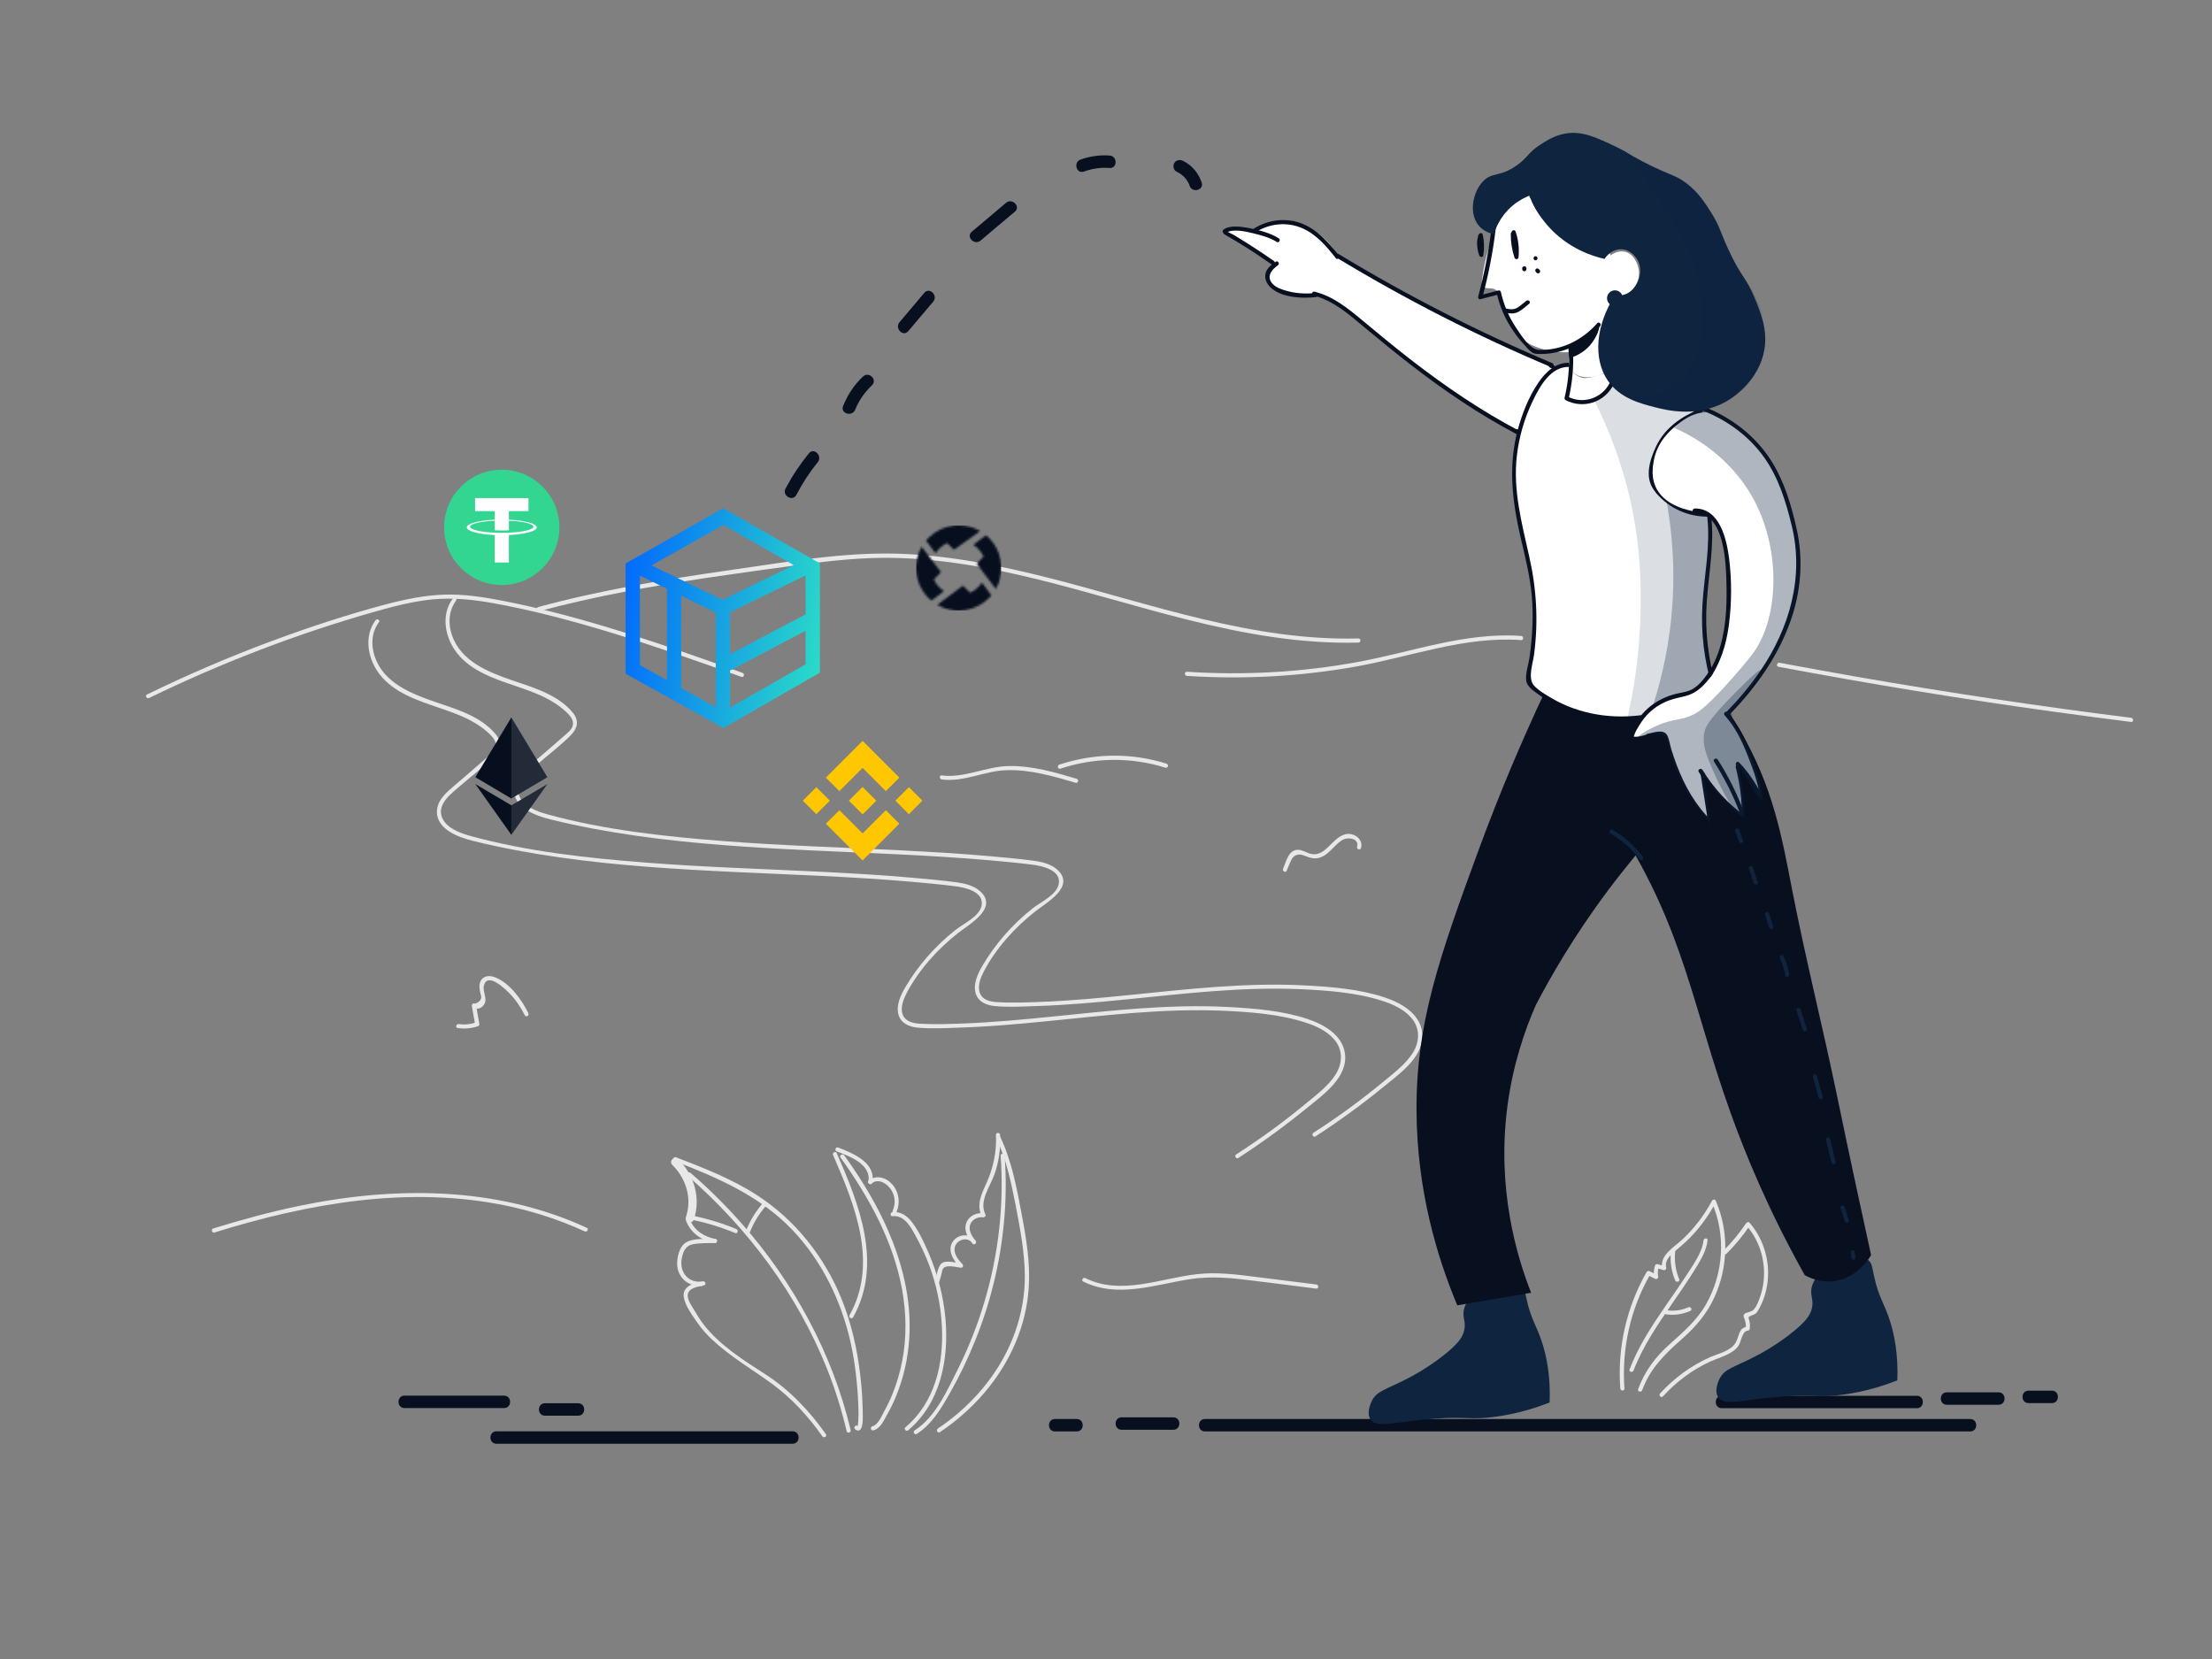 <svg width="1036" height="777" viewBox="0 0 1036 777" fill="none" xmlns="http://www.w3.org/2000/svg">
<rect x="0" y="0" width="1036" height="777" fill="#808080" stroke="none"/>
<path d="M69.801 326.923C103.471 310.541 138.501 297.073 174.502 286.778C183.567 284.188 192.826 281.727 202.279 280.756C212.057 279.785 221.769 280.821 231.417 282.569C250 285.936 268.324 290.857 286.39 296.361C306.915 302.642 327.117 309.829 347.255 317.016C348.42 317.405 348.938 315.592 347.773 315.138C310.995 302.059 273.958 288.915 235.561 281.404C226.625 279.655 217.496 278.231 208.366 278.49C199.107 278.749 189.977 280.627 181.106 282.958C162.911 287.749 144.911 293.706 127.234 300.246C107.356 307.627 87.931 315.98 68.894 325.239C67.729 325.757 68.7 327.441 69.801 326.923Z" fill="#E8E8E8"/>
<path d="M252.526 286.26C278.685 279.202 305.426 274.475 332.233 270.461C345.442 268.518 358.651 266.705 371.925 264.892C385.522 263.079 399.184 261.396 412.976 261.266C462.251 260.878 509.13 278.49 556.268 290.274C582.427 296.814 609.169 301.67 636.234 300.958C637.464 300.958 637.464 299.015 636.234 299.015C586.506 300.31 539.239 282.893 491.712 270.785C468.467 264.892 444.833 260.101 420.811 259.324C394.522 258.547 368.234 263.273 342.269 266.964C311.901 271.302 281.663 276.288 252.008 284.317C250.842 284.771 251.36 286.648 252.526 286.26Z" fill="#E8E8E8"/>
<path d="M555.879 316.563C582.102 318.246 608.52 316.887 634.42 312.289C660.256 307.757 685.832 297.85 712.444 299.793C713.674 299.857 713.674 297.915 712.444 297.85C686.48 295.972 661.551 305.296 636.363 309.958C609.815 314.879 582.75 316.369 555.879 314.62C554.648 314.556 554.648 316.498 555.879 316.563Z" fill="#E8E8E8"/>
<path d="M175.862 290.533C170.228 298.239 172.3 308.793 177.869 315.915C184.538 324.462 195.61 328.088 205.517 331.455C211.345 333.463 217.237 335.47 222.482 338.643C225.072 340.197 227.467 341.945 229.604 344.082C231.093 345.636 232.518 347.254 232.194 349.65C231.935 351.528 229.798 353.276 228.439 354.442C223.388 358.909 218.273 363.248 213.158 367.651C209.532 370.759 205.129 374.255 204.675 379.37C203.898 388.306 214.776 392.191 221.705 393.874C235.043 397.177 248.576 399.637 262.173 401.58C289.109 405.4 316.304 407.083 343.499 408.378C371.277 409.673 399.12 410.58 426.897 412.976C433.631 413.558 440.43 414.206 447.164 415.048C451.826 415.63 460.697 417.443 459.79 423.854C459.013 429.163 451.373 432.465 447.553 435.509C442.761 439.264 438.293 443.538 434.279 448.135C430.459 452.538 427.027 457.265 424.048 462.315C421.847 466.071 419.581 470.797 420.811 475.265C421.976 479.344 425.861 480.898 429.682 481.287C436.221 481.934 443.02 481.481 449.56 481.287C477.014 480.38 504.274 476.431 531.598 474.359C545.325 473.323 559.117 472.805 572.909 473.387C585.664 473.97 599.197 474.941 611.37 478.891C616.291 480.445 621.471 482.841 624.903 486.855C629.112 491.776 628.853 498.122 625.421 503.431C622.119 508.547 616.939 512.432 612.277 516.317C606.773 520.849 601.14 525.252 595.377 529.461C590.003 533.346 584.564 537.101 578.995 540.663C577.959 541.31 578.93 542.994 579.966 542.346C591.168 535.094 601.917 527.259 612.212 518.842C619.723 512.691 631.507 504.532 629.889 493.266C628.594 484.524 619.852 479.733 612.277 477.208C600.557 473.323 587.477 472.287 575.304 471.639C547.591 470.15 519.943 473.387 492.424 476.172C478.762 477.531 465.1 478.826 451.373 479.344C444.639 479.603 437.775 479.862 431.041 479.474C427.739 479.28 424.048 478.567 422.753 475.071C421.588 471.833 423.142 468.013 424.631 465.099C430.394 454.157 439.135 444.509 448.783 436.933C453.963 432.854 467.819 425.278 459.013 417.379C456.1 414.789 451.891 413.753 448.071 413.235C441.207 412.328 434.279 411.681 427.415 411.098C413.688 409.868 399.897 409.091 386.105 408.378C358.133 406.954 330.096 406.177 302.124 403.975C274.735 401.839 246.763 398.795 220.151 391.479C215.553 390.184 209.532 388.047 207.265 383.385C204.093 376.78 211.539 371.536 215.877 367.78C220.928 363.377 226.496 359.233 231.223 354.442C234.331 351.269 235.173 347.708 232.324 344.082C225.395 335.47 213.611 332.103 203.575 328.671C192.438 324.851 179.682 319.736 175.538 307.563C173.66 302.059 173.984 296.167 177.48 291.375C178.257 290.469 176.574 289.497 175.862 290.533Z" fill="#E8E8E8"/>
<path d="M211.991 280.432C206.358 288.138 208.43 298.692 213.999 305.814C220.668 314.361 231.74 317.987 241.647 321.354C247.474 323.362 253.367 325.369 258.611 328.542C261.201 330.096 263.597 331.844 265.734 333.981C267.223 335.535 268.648 337.153 268.324 339.549C268.065 341.427 265.928 343.175 264.568 344.341C259.518 348.808 254.403 353.147 249.287 357.55C245.661 360.658 241.258 364.154 240.805 369.269C240.028 378.205 250.906 382.09 257.834 383.773C271.173 387.076 284.706 389.536 298.303 391.479C325.239 395.299 352.434 396.982 379.629 398.277C407.407 399.572 435.249 400.479 463.027 402.875C469.761 403.457 476.56 404.105 483.294 404.947C487.956 405.529 496.827 407.342 495.92 413.753C495.143 419.062 487.503 422.364 483.682 425.408C478.891 429.163 474.423 433.437 470.409 438.034C466.588 442.437 463.157 447.164 460.178 452.214C457.977 455.97 455.71 460.696 456.941 465.164C458.106 469.243 461.991 470.797 465.811 471.186C472.351 471.833 479.15 471.38 485.69 471.186C513.144 470.279 540.403 466.33 567.728 464.258C581.455 463.222 595.247 462.704 609.038 463.286C621.794 463.869 635.327 464.84 647.5 468.79C652.421 470.344 657.601 472.74 661.033 476.754C665.241 481.675 664.982 488.021 661.551 493.33C658.248 498.446 653.068 502.331 648.406 506.216C642.903 510.748 637.269 515.151 631.507 519.36C626.132 523.245 620.693 527 615.125 530.562C614.089 531.209 615.06 532.893 616.096 532.245C627.298 524.993 638.046 517.158 648.342 508.741C655.853 502.59 667.637 494.431 666.018 483.165C664.723 474.423 655.982 469.632 648.406 467.107C636.687 463.222 623.607 462.186 611.434 461.538C583.721 460.049 556.073 463.286 528.554 466.071C514.892 467.43 501.23 468.725 487.503 469.243C480.769 469.502 473.905 469.761 467.171 469.373C463.869 469.179 460.178 468.466 458.883 464.97C457.718 461.732 459.272 457.912 460.761 454.998C466.524 444.056 475.265 434.408 484.913 426.832C490.093 422.753 503.949 415.177 495.143 407.278C492.229 404.688 488.021 403.652 484.2 403.134C477.337 402.227 470.409 401.58 463.545 400.997C449.818 399.767 436.026 398.99 422.235 398.277C394.263 396.853 366.226 396.076 338.254 393.874C310.865 391.738 282.893 388.694 256.28 381.378C251.683 380.083 245.661 377.946 243.395 373.284C240.222 366.679 247.669 361.435 252.007 357.679C257.057 353.276 262.626 349.132 267.353 344.341C270.461 341.168 271.302 337.607 268.453 333.981C261.525 325.369 249.741 322.002 239.704 318.57C228.567 314.75 215.812 309.635 211.668 297.462C209.79 291.958 210.114 286.066 213.61 281.274C214.452 280.432 212.768 279.461 211.991 280.432Z" fill="#E8E8E8"/>
<path d="M100.428 577.246C144.523 563.519 191.661 555.167 237.439 564.75C250.001 567.404 262.174 571.354 273.829 576.728C274.929 577.246 275.965 575.563 274.8 575.045C232.648 555.555 184.797 555.49 139.99 564.814C126.458 567.598 113.054 571.289 99.845 575.368C98.745 575.757 99.263 577.635 100.428 577.246Z" fill="#E8E8E8"/>
<path d="M441.078 365.061C451.373 366.42 461.086 361.046 471.316 360.722C482.388 360.334 493.266 363.507 503.756 366.615C504.986 366.938 505.439 365.125 504.274 364.737C493.979 361.694 483.36 358.586 472.546 358.78C461.927 358.909 451.762 364.543 441.143 363.183C439.848 362.924 439.848 364.866 441.078 365.061Z" fill="#E8E8E8"/>
<path d="M496.633 360.01C512.626 354.701 529.785 354.506 545.843 359.557C547.008 359.945 547.526 358.068 546.361 357.679C529.979 352.499 512.432 352.693 496.115 358.132C494.949 358.521 495.467 360.399 496.633 360.01Z" fill="#E8E8E8"/>
<path d="M214.388 481.481C217.69 481.934 220.734 481.675 223.842 480.639C224.36 480.445 224.619 479.992 224.489 479.474C223.971 476.56 223.453 473.646 222.935 470.733C222.482 471.121 221.964 471.445 221.511 471.833C223.194 472.999 225.266 472.416 226.496 470.797C228.698 467.948 225.914 464.711 226.626 461.668C228.18 455.063 236.533 463.092 238.54 465.164C241.518 468.207 243.914 471.704 245.792 475.524C246.375 476.625 247.993 475.654 247.475 474.553C244.367 468.272 238.993 460.696 232.194 457.847C230.058 456.941 227.403 456.682 225.719 458.56C224.878 459.466 224.554 460.696 224.554 461.927C224.554 462.639 224.619 463.286 224.748 463.999C224.813 464.517 224.942 464.97 225.072 465.488C225.914 467.625 225.072 469.179 222.417 470.085C221.64 469.567 220.863 470.409 220.993 471.186C221.511 474.1 222.029 477.013 222.547 479.927C222.741 479.539 223 479.15 223.194 478.762C220.41 479.733 217.69 480.057 214.777 479.603C213.676 479.474 213.093 481.352 214.388 481.481Z" fill="#E8E8E8"/>
<path d="M602.629 407.796C603.341 406.112 603.989 404.429 604.766 402.81C605.802 400.544 608.003 399.702 610.334 400.544C613.054 401.515 615.32 402.616 618.234 401.644C620.888 400.738 622.96 398.601 624.838 396.659C626.198 395.299 627.622 393.874 629.371 393.097C631.702 392.061 636.623 392.709 635.587 396.594C635.263 397.824 637.141 398.342 637.464 397.112C638.306 393.874 635.781 391.155 632.608 390.637C628.723 389.989 625.615 393.162 623.09 395.687C620.37 398.407 617.521 401.062 613.377 399.767C611.629 399.184 609.946 398.083 608.068 398.018C603.471 397.824 602.37 403.587 600.945 406.889C600.492 407.99 602.111 408.961 602.629 407.796Z" fill="#E8E8E8"/>
<path d="M832.945 312.289C875.744 320.318 918.738 327.376 961.862 333.333C973.97 335.016 986.014 336.571 998.122 338.125C999.352 338.254 999.352 336.312 998.122 336.182C955.193 330.808 912.458 324.398 869.852 317.016C857.744 314.879 845.571 312.678 833.463 310.412C832.232 310.217 831.714 312.03 832.945 312.289Z" fill="#E8E8E8"/>
<path d="M507.381 600.233C523.504 608.197 540.986 601.592 557.562 599.067C567.34 597.578 576.987 598.549 586.7 599.779C596.607 601.01 606.578 602.24 616.485 603.535C617.715 603.664 617.715 601.722 616.485 601.592C607.161 600.427 597.837 599.261 588.578 598.096C579.383 596.93 570.124 595.7 560.865 596.736C543.576 598.614 525.123 606.902 508.352 598.614C507.252 598.031 506.216 599.715 507.381 600.233Z" fill="#E8E8E8"/>
<path d="M314.88 545.583C321.42 552.123 324.204 561.253 321.225 570.124C320.448 572.52 324.204 573.491 324.981 571.16C328.348 560.994 325.11 550.246 317.599 542.864C315.851 541.051 313.132 543.77 314.88 545.583Z" fill="#E8E8E8"/>
<path d="M321.42 572.066C323.686 577.635 328.866 581.131 334.629 582.167C335.859 582.362 336.377 580.484 335.147 580.29C330.096 579.383 325.305 576.469 323.297 571.548C322.844 570.383 320.966 570.901 321.42 572.066Z" fill="#E8E8E8"/>
<path d="M334.822 580.29C330.872 580.354 325.11 579.772 321.484 581.779C318.57 583.462 317.534 587.218 317.21 590.326C316.368 597.837 322.261 603.341 329.707 601.981C330.937 601.787 330.419 599.909 329.189 600.103C322.52 601.333 318.117 595.83 319.282 589.484C319.865 586.441 320.966 583.527 324.268 582.815C327.635 582.103 331.39 582.232 334.822 582.167C336.052 582.232 336.052 580.29 334.822 580.29Z" fill="#E8E8E8"/>
<path d="M328.671 600.362C324.722 600.686 319.412 602.758 320.254 607.549C320.966 611.758 324.268 616.032 326.599 619.463C328.607 622.377 330.938 624.967 333.463 627.363C342.139 635.521 352.37 641.349 361.888 648.342C370.953 655.076 378.658 663.429 385.133 672.688C385.846 673.724 387.529 672.753 386.817 671.717C379.112 660.774 369.723 650.867 358.392 643.615C348.291 637.14 336.959 629.953 329.578 620.37C327.959 618.298 326.599 616.032 325.24 613.765C324.074 611.823 322.455 609.621 322.132 607.355C321.614 603.859 325.822 602.564 328.671 602.369C329.902 602.175 329.966 600.233 328.671 600.362Z" fill="#E8E8E8"/>
<path d="M316.046 543.835C336.183 551.605 355.932 560.152 371.083 576.016C385.069 590.714 394.069 609.362 398.472 629.111C399.832 635.327 400.739 641.608 401.321 647.889C401.645 651.061 401.839 654.299 401.969 657.472C402.034 658.896 402.034 660.256 402.098 661.68C402.098 662.004 402.034 668.155 401.58 667.832C400.544 667.119 399.573 668.803 400.609 669.515C404.17 671.911 404.106 664.983 404.106 663.493C404.041 657.083 403.717 650.673 402.94 644.327C401.516 631.895 398.731 619.593 394.005 608.003C385.976 588.383 372.313 571.225 354.442 559.699C342.723 552.123 329.578 547.008 316.628 542.022C315.398 541.504 314.88 543.382 316.046 543.835Z" fill="#E8E8E8"/>
<path d="M322.067 550.699C350.362 575.369 373.478 606.254 387.399 641.219C391.155 650.673 394.198 660.385 396.529 670.292C396.788 671.522 398.666 671.004 398.407 669.774C389.86 633.838 371.73 600.621 347.319 572.973C339.873 564.555 331.909 556.656 323.426 549.339C322.52 548.497 321.16 549.922 322.067 550.699Z" fill="#E8E8E8"/>
<path d="M323.103 571.095C330.42 572.52 337.477 574.656 344.341 577.505C345.506 577.959 346.024 576.081 344.859 575.628C337.995 572.779 330.873 570.642 323.621 569.217C322.391 568.958 321.873 570.836 323.103 571.095Z" fill="#E8E8E8"/>
<path d="M351.205 577.117C353.018 572.52 355.608 568.376 358.845 564.62C359.687 563.714 358.327 562.289 357.486 563.26C353.989 567.21 351.27 571.678 349.327 576.599C348.939 577.764 350.816 578.282 351.205 577.117Z" fill="#E8E8E8"/>
<path d="M390.184 540.986C400.349 564.296 411.486 591.621 397.889 615.967C397.306 617.068 398.925 618.039 399.572 616.938C413.558 591.88 402.357 563.973 391.867 540.015C391.349 538.914 389.666 539.886 390.184 540.986Z" fill="#E8E8E8"/>
<path d="M391.932 539.303C397.825 541.504 408.185 545.26 406.695 553.418C406.501 554.649 408.314 555.167 408.573 553.936C410.321 544.483 399.508 540.145 392.515 537.425C391.285 537.037 390.767 538.914 391.932 539.303Z" fill="#E8E8E8"/>
<path d="M408.184 554.325C411.487 551.541 415.76 554.519 417.573 557.562C419.321 560.476 419.451 563.908 418.091 567.016C417.573 568.181 419.257 569.153 419.775 567.987C421.717 563.584 421.199 558.598 418.026 554.843C415.242 551.541 410.451 549.987 406.825 552.965C405.853 553.742 407.278 555.102 408.184 554.325Z" fill="#E8E8E8"/>
<path d="M418.026 569.606C423.4 569.023 426.314 574.268 428.58 578.347C431.041 582.815 433.242 587.412 435.055 592.204C438.552 601.463 440.624 611.24 441.142 621.082C442.048 638.565 437.969 656.759 424.048 668.479C423.077 669.321 424.501 670.681 425.408 669.839C440.559 657.018 444.444 636.622 442.825 617.715C441.854 607.031 439.135 596.542 434.861 586.7C432.724 581.779 430.329 576.534 427.026 572.261C424.76 569.412 421.782 567.275 418.026 567.728C416.796 567.793 416.796 569.735 418.026 569.606Z" fill="#E8E8E8"/>
<path d="M393.681 542.152C406.954 560.67 418.35 581.261 422.494 603.923C424.502 614.931 424.696 626.391 422.559 637.399C421.523 642.644 420.034 647.888 418.026 652.809C416.99 655.399 415.76 657.989 414.401 660.45C413.106 662.781 411.357 667.313 408.573 668.026C407.343 668.349 407.861 670.227 409.091 669.903C412.393 669.062 414.012 665.112 415.566 662.392C417.768 658.507 419.581 654.493 421.07 650.284C424.113 641.802 425.732 632.802 425.991 623.801C426.574 605.024 421.199 586.7 412.976 569.93C407.99 559.764 401.969 550.246 395.364 541.051C394.587 540.145 392.904 541.116 393.681 542.152Z" fill="#E8E8E8"/>
<path d="M439.783 600.815C440.106 599.715 440.43 598.549 440.754 597.448C440.948 596.736 441.272 594.664 441.725 594.081C443.214 592.139 448.006 593.499 450.078 593.758C450.984 593.822 451.308 592.657 450.79 592.074C448.653 589.873 446.193 586.829 447.358 583.592C448.459 580.484 453.445 579.059 455.387 582.297C455.905 581.908 456.423 581.52 456.941 581.131C455.517 579.383 453.963 577.117 454.157 574.721C454.416 571.678 457.459 569.735 460.373 570.124C461.215 570.253 461.862 569.476 461.474 568.699C458.431 562.483 463.805 555.62 465.812 549.857C467.884 543.965 468.661 537.749 468.402 531.533C468.337 530.303 466.395 530.303 466.46 531.533C466.848 539.562 465.165 547.202 461.862 554.454C459.596 559.311 457.265 564.426 459.79 569.671C460.179 569.217 460.503 568.699 460.891 568.246C457.589 567.793 454.028 569.217 452.668 572.52C451.179 576.146 453.251 579.772 455.517 582.491C456.229 583.333 457.589 582.232 457.071 581.326C454.999 577.829 449.754 577.764 447.035 580.549C443.02 584.693 446.258 590.132 449.495 593.434C449.754 592.851 449.948 592.333 450.207 591.75C447.876 591.491 442.955 589.937 440.948 591.75C439.006 593.499 438.617 597.966 437.97 600.297C437.581 601.528 439.459 602.046 439.783 600.815Z" fill="#E8E8E8"/>
<path d="M466.783 533.54C471.38 543.188 473.517 553.613 475.589 564.037C477.726 575.174 479.927 586.376 479.992 597.772C479.992 615.773 473.517 633.061 462.639 647.241C456.099 655.788 448.135 663.105 439.264 669.062C438.228 669.774 439.199 671.458 440.235 670.745C455.646 660.385 468.402 646.011 475.654 628.787C479.085 620.694 481.222 612.017 481.805 603.211C482.582 591.75 480.704 580.29 478.567 569.023C476.236 556.591 473.97 544.094 468.531 532.569C467.884 531.403 466.2 532.375 466.783 533.54Z" fill="#E8E8E8"/>
<path d="M468.661 541.31C470.28 564.232 467.69 587.218 461.215 609.233C457.912 620.435 453.574 631.377 448.329 641.867C443.408 651.644 437.969 663.882 428.386 669.904C427.35 670.551 428.322 672.235 429.358 671.587C436.48 667.055 440.754 659.738 444.833 652.551C449.43 644.457 453.445 636.104 456.876 627.492C463.869 610.139 468.337 591.815 470.15 573.167C471.186 562.613 471.316 551.929 470.539 541.31C470.474 540.08 468.531 540.08 468.661 541.31Z" fill="#E8E8E8"/>
<path d="M760.813 650.349C759.454 631.701 763.598 613.053 772.922 596.801C772.468 596.93 772.015 597.06 771.562 597.125C772.792 597.707 773.958 598.355 775.188 598.938C775.965 599.326 776.742 598.679 776.612 597.837C776.289 596.218 776.418 594.858 776.936 593.24C776.548 593.434 776.159 593.693 775.771 593.887C776.936 594.211 778.037 594.535 779.202 594.858C779.915 595.053 780.562 594.34 780.368 593.693C779.461 589.873 783.152 587.088 785.742 584.952C788.203 582.88 790.598 580.743 792.8 578.347C797.009 573.815 800.57 568.764 803.484 563.26C802.901 563.26 802.383 563.26 801.8 563.26C808.405 578.412 807.239 596.412 799.081 610.787C794.742 618.427 788.397 623.802 781.987 629.564C775.382 635.457 770.267 642.255 767.224 650.608C766.77 651.774 768.648 652.292 769.101 651.126C772.792 641.025 779.72 634.162 787.62 627.233C794.03 621.6 799.404 615.384 802.966 607.549C809.441 593.304 809.829 576.728 803.548 562.289C803.225 561.642 802.189 561.706 801.865 562.289C798.174 569.217 793.447 575.433 787.685 580.743C783.8 584.304 777.13 587.995 778.555 594.211C778.943 593.822 779.332 593.434 779.72 593.045C778.555 592.722 777.454 592.398 776.289 592.074C775.771 591.945 775.253 592.268 775.123 592.722C774.54 594.664 774.411 596.348 774.799 598.29C775.253 597.902 775.771 597.578 776.224 597.189C774.994 596.607 773.828 595.959 772.598 595.376C772.145 595.117 771.562 595.247 771.238 595.7C761.785 612.211 757.446 631.248 758.871 650.22C758.936 651.579 760.878 651.579 760.813 650.349Z" fill="#E8E8E8"/>
<path d="M808.663 587.153C812.743 583.074 816.369 578.671 819.606 573.879C819.088 573.944 818.57 574.009 818.052 574.074C824.657 581.714 827.441 592.204 825.693 602.175C825.304 604.312 824.721 606.449 823.944 608.521C823.426 609.88 822.844 611.37 822.002 612.535C821.16 613.83 820.513 614.024 819.088 614.542C818.117 614.866 817.21 614.801 816.692 615.902C816.498 616.291 816.692 616.485 816.692 616.873C817.21 617.974 817.534 619.075 817.664 620.305C817.728 621.017 817.728 621.665 817.599 622.377C817.923 622.053 818.246 621.73 818.57 621.406C814.232 621.6 814.62 625.874 812.937 628.787C810.606 632.802 804.843 633.903 800.893 635.651C792.023 639.601 784.059 645.428 777.519 652.615C776.677 653.522 778.037 654.946 778.879 653.975C785.094 647.176 792.476 641.608 800.893 637.723C804.325 636.169 808.145 635.198 811.318 633.061C812.419 632.349 813.39 631.507 814.167 630.406C815.462 628.593 815.915 623.348 818.57 623.219C819.153 623.219 819.477 622.766 819.541 622.248C819.606 621.147 819.606 620.046 819.412 618.945C819.088 617.327 818.311 616.938 819.93 616.291C821.678 615.578 822.326 615.578 823.362 613.83C825.887 609.686 827.376 604.83 827.894 600.038C828.93 590.132 825.887 580.16 819.412 572.649C818.959 572.131 818.182 572.39 817.858 572.843C814.685 577.505 811.189 581.779 807.239 585.729C806.462 586.7 807.822 588.06 808.663 587.153Z" fill="#E8E8E8"/>
<path d="M797.85 580.937C797.203 586.829 792.8 592.592 789.692 597.513C786.519 602.434 783.152 607.161 779.85 611.952C773.439 621.276 767.288 630.73 763.209 641.349C762.755 642.514 764.633 643.032 765.086 641.867C769.489 630.406 776.418 620.305 783.346 610.269C786.648 605.477 789.951 600.686 793.059 595.765C795.843 591.232 799.145 586.376 799.728 580.937C799.987 579.707 798.044 579.707 797.85 580.937Z" fill="#E8E8E8"/>
<path d="M782.569 586.246C782.116 590.844 782.763 595.376 784.576 599.65C785.03 600.815 786.907 600.297 786.454 599.132C784.771 594.988 784.123 590.714 784.576 586.246C784.641 585.016 782.699 585.016 782.569 586.246Z" fill="#E8E8E8"/>
<path d="M779.915 615.514C783.994 616.161 787.879 615.643 791.699 613.96C792.865 613.442 791.829 611.758 790.728 612.276C787.49 613.701 783.994 614.219 780.497 613.636C779.267 613.506 778.684 615.319 779.915 615.514Z" fill="#E8E8E8"/>
<path d="M564.362 670.422C610.917 670.422 657.537 670.422 704.092 670.422C750.647 670.422 797.267 670.422 843.822 670.422C870.111 670.422 896.464 670.422 922.753 670.422C926.508 670.422 926.508 664.594 922.753 664.594C876.197 664.594 829.578 664.594 783.022 664.594C736.467 664.594 689.847 664.594 643.292 664.594C617.003 664.594 590.65 664.594 564.362 664.594C560.606 664.594 560.606 670.422 564.362 670.422Z" fill="#080F1F"/>
<path d="M806.397 659.544C836.829 659.544 867.327 659.544 897.759 659.544C901.515 659.544 901.515 653.716 897.759 653.716C867.327 653.716 836.829 653.716 806.397 653.716C802.641 653.716 802.641 659.544 806.397 659.544Z" fill="#080F1F"/>
<path d="M525.317 669.644C533.41 669.644 541.439 669.644 549.533 669.644C553.289 669.644 553.289 663.817 549.533 663.817C541.439 663.817 533.41 663.817 525.317 663.817C521.561 663.817 521.561 669.644 525.317 669.644Z" fill="#080F1F"/>
<path d="M494.108 670.422C497.475 670.422 500.906 670.422 504.273 670.422C508.029 670.422 508.029 664.594 504.273 664.594C500.906 664.594 497.475 664.594 494.108 664.594C490.352 664.594 490.352 670.422 494.108 670.422Z" fill="#080F1F"/>
<path d="M911.81 657.925C919.904 657.925 927.933 657.925 936.026 657.925C939.782 657.925 939.782 652.097 936.026 652.097C927.933 652.097 919.904 652.097 911.81 652.097C908.054 652.097 908.054 657.925 911.81 657.925Z" fill="#080F1F"/>
<path d="M950.077 657.148C953.703 657.148 957.394 657.148 961.02 657.148C964.776 657.148 964.776 651.32 961.02 651.32C957.394 651.32 953.703 651.32 950.077 651.32C946.322 651.32 946.322 657.148 950.077 657.148Z" fill="#080F1F"/>
<path d="M232.518 676.184C278.749 676.184 324.981 676.184 371.212 676.184C374.968 676.184 374.968 670.357 371.212 670.357C324.981 670.357 278.749 670.357 232.518 670.357C228.762 670.357 228.762 676.184 232.518 676.184Z" fill="#080F1F"/>
<path d="M189.459 659.479C204.999 659.479 220.539 659.479 236.079 659.479C239.835 659.479 239.835 653.651 236.079 653.651C220.539 653.651 204.999 653.651 189.459 653.651C185.704 653.651 185.704 659.479 189.459 659.479Z" fill="#080F1F"/>
<path d="M255.245 663.04C260.425 663.04 265.605 663.04 270.785 663.04C274.541 663.04 274.541 657.212 270.785 657.212C265.605 657.212 260.425 657.212 255.245 657.212C251.49 657.212 251.49 663.04 255.245 663.04Z" fill="#080F1F"/>
<path d="M372.961 231.805C375.81 226.366 379.112 221.251 382.997 216.459C385.328 213.546 381.249 209.402 378.853 212.315C374.644 217.495 371.018 222.934 367.91 228.827C366.162 232.129 371.213 235.107 372.961 231.805Z" fill="#080F1F"/>
<path d="M312.391 325.632V268.97L319.078 272.392V325.671L312.391 325.632ZM335.221 337.95V281.738L341.909 281.855V337.95H335.221ZM293 315.426V263.906L299.726 260.641V313.92L293 315.426ZM337.292 287.936L293.826 266.741L301.648 263.105L340.194 281.797L337.311 287.936H337.292ZM380.637 269.733L335.894 244.218L338.565 238L383.909 263.789L380.656 269.733H380.637ZM338.795 341L293 315.543L296.248 309.595L341.707 334.88L338.795 341ZM298.208 268.736L293 263.906L338.565 238.117L341.745 244.213L298.208 268.736ZM377.307 315.172V266.155L383.995 263.809V315.191L377.307 315.172ZM338.997 315.568L335.922 309.526L379.076 286.807L382.15 292.853L338.997 315.587V315.568ZM337.556 288.918L334.673 282.779L378.874 261.169L381.756 267.308L337.556 288.918ZM338.8 340.98L335.874 334.856L379.628 309.795L384 315.054L338.8 340.961V340.98Z" fill="url(#paint0_linear)"/>
<path d="M400.544 191.854C402.292 187.451 405.012 183.696 408.379 180.458C411.099 177.868 407.019 173.789 404.235 176.314C400.026 180.199 396.983 184.926 394.846 190.236C393.551 193.797 399.184 195.286 400.544 191.854Z" fill="#080F1F"/>
<path d="M425.408 155.076C429.293 150.479 433.178 145.882 437.063 141.285C439.459 138.436 435.379 134.292 432.919 137.141C429.034 141.738 425.149 146.335 421.264 150.932C418.933 153.846 423.012 157.99 425.408 155.076Z" fill="#080F1F"/>
<path d="M459.272 112.665C464.647 108.132 469.956 103.6 475.331 99.132C478.18 96.737 474.036 92.593 471.187 94.988C465.812 99.521 460.503 104.053 455.129 108.521C452.279 110.982 456.423 115.061 459.272 112.665Z" fill="#080F1F"/>
<path d="M507.641 80.355C511.591 78.93 515.54 78.348 519.684 78.671C523.44 78.93 523.44 73.103 519.684 72.844C515.022 72.52 510.49 73.168 506.087 74.722C502.59 75.952 504.08 81.585 507.641 80.355Z" fill="#080F1F"/>
<path d="M551.023 80.355C553.872 81.715 556.138 83.981 557.174 87.024C558.405 90.585 564.038 89.031 562.808 85.47C561.318 81.067 558.21 77.311 554.002 75.304C552.577 74.657 550.829 74.916 549.987 76.34C549.21 77.635 549.599 79.707 551.023 80.355Z" fill="#080F1F"/>
<path d="M685.767 612.859C684.537 617.326 687.127 619.075 685.443 624.19C684.731 626.262 683.242 629.305 675.148 635.521C667.961 641.025 661.421 644.521 659.478 645.493C649.054 650.932 644.91 651.32 642.514 656.112C642.19 656.759 639.794 661.615 641.866 664.788C644.715 669.126 653.392 665.824 671.522 664.464C687.386 663.299 688.681 665.177 700.789 663.493C711.732 661.939 720.343 659.025 725.782 656.824C726.236 644.586 724.358 635.586 722.48 629.499C719.696 620.564 717.171 618.621 714.84 607.873C713.933 603.664 713.868 601.916 712.185 600.556C706.163 595.765 688.551 602.758 685.767 612.859Z" fill="#0F243F"/>
<path d="M780.108 376.521C778.359 388.629 769.877 394.586 753.042 417.119C736.919 438.681 726.041 457.847 719.307 470.732C714.063 482.646 708.624 498.575 706.034 517.87C700.854 556.979 710.501 588.707 717.106 605.477C705.58 607.42 694.055 609.427 682.529 611.369C673.205 589.095 663.557 557.692 663.428 519.748C663.298 479.603 673.658 449.235 692.76 397.435C701.436 373.866 714.127 342.398 732.193 306.138C775.705 339.096 782.244 361.823 780.108 376.521Z" fill="#080F1F"/>
<path d="M848.614 602.499C847.383 606.967 849.973 608.715 848.29 613.83C847.578 615.902 846.088 618.945 837.995 625.161C830.807 630.665 824.268 634.162 822.325 635.133C811.9 640.572 807.756 640.96 805.361 645.752C805.037 646.399 802.641 651.256 804.713 654.428C807.562 658.767 816.239 655.464 834.369 654.105C850.232 652.939 851.527 654.817 863.636 653.133C874.578 651.579 883.19 648.666 888.629 646.464C889.082 634.226 887.205 625.226 885.327 619.14C882.543 610.204 880.017 608.262 877.686 597.513C876.78 593.304 876.715 591.556 875.032 590.196C869.01 585.405 851.398 592.398 848.614 602.499Z" fill="#0F243F"/>
<path d="M801.087 321.549C804.713 326.146 809.699 333.009 814.814 341.815C830.548 368.751 834.498 391.802 839.419 417.055C845.7 449.3 853.729 481.092 860.398 513.273C866.938 544.871 872.571 570.706 876.326 587.8C875.744 588.901 869.787 599.002 858.261 600.103C852.11 600.686 847.318 598.355 845.246 597.189C828.023 566.433 817.274 540.015 810.54 521.237C792.799 471.898 788.784 435.703 758.481 388.112C753.301 379.953 748.639 373.478 745.467 369.334C733.682 353.988 735.754 332.038 749.805 319.412C764.244 306.267 787.23 307.045 801.087 321.549Z" fill="#080F1F"/>
<path d="M754.208 390.313C759.517 393.421 764.05 397.436 767.805 402.357C768.518 403.328 770.266 402.357 769.489 401.385C765.604 396.205 760.812 391.932 755.244 388.629C754.143 388.047 753.172 389.665 754.208 390.313Z" fill="#0F243F"/>
<path d="M812.677 389.212C813.259 390.896 813.907 392.514 814.49 394.198C814.943 395.363 816.821 394.845 816.367 393.68C815.785 391.996 815.137 390.378 814.554 388.694C814.166 387.529 812.288 388.047 812.677 389.212Z" fill="#0F243F"/>
<path d="M819.088 406.76C819.865 409.026 820.642 411.292 821.354 413.623C821.743 414.788 823.62 414.271 823.232 413.105C822.455 410.839 821.678 408.573 820.966 406.242C820.577 405.011 818.699 405.529 819.088 406.76Z" fill="#0F243F"/>
<path d="M826.663 428.386C827.31 430.393 827.958 432.4 828.605 434.472C828.994 435.638 830.872 435.185 830.483 433.954C829.836 431.947 829.188 429.94 828.541 427.868C828.152 426.702 826.274 427.156 826.663 428.386Z" fill="#0F243F"/>
<path d="M833.591 448.717C834.821 451.307 835.663 454.027 836.116 456.876C836.311 458.106 838.188 457.588 837.994 456.358C837.476 453.379 836.569 450.53 835.274 447.746C834.756 446.645 833.073 447.617 833.591 448.717Z" fill="#0F243F"/>
<path d="M841.361 473.193C842.332 476.236 843.368 479.279 844.34 482.323C844.728 483.488 846.606 482.97 846.217 481.805C845.246 478.761 844.21 475.718 843.239 472.675C842.85 471.509 840.973 472.027 841.361 473.193Z" fill="#0F243F"/>
<path d="M849.067 504.338C849.973 507.64 850.88 510.877 851.786 514.18C852.11 515.41 853.988 514.892 853.664 513.662C852.757 510.359 851.851 507.122 850.944 503.82C850.621 502.589 848.743 503.107 849.067 504.338Z" fill="#0F243F"/>
<path d="M855.218 533.928C856.06 537.49 856.966 541.051 857.808 544.547C858.132 545.778 860.009 545.26 859.686 544.029C858.844 540.468 857.937 536.907 857.096 533.41C856.772 532.18 854.894 532.698 855.218 533.928Z" fill="#0F243F"/>
<path d="M862.016 565.785C862.664 567.857 863.376 569.865 864.024 571.937C864.412 573.102 866.29 572.584 865.901 571.419C865.254 569.347 864.542 567.339 863.894 565.267C863.506 564.102 861.628 564.62 862.016 565.785Z" fill="#0F243F"/>
<path d="M866.808 586.7C866.937 587.606 867.067 588.448 867.196 589.354C867.261 589.872 867.909 590.131 868.362 590.002C868.945 589.872 869.139 589.354 869.009 588.836C868.88 587.93 868.75 587.088 868.621 586.182C868.556 585.664 867.909 585.405 867.455 585.534C866.937 585.664 866.743 586.182 866.808 586.7Z" fill="#0F243F"/>
<path d="M597.319 123.478C596.865 123.737 593.822 125.291 593.498 128.205C593.174 130.73 595.052 132.673 596.153 133.838C601.981 139.86 613.441 138.371 615.966 137.982C617.909 138.565 620.887 139.601 624.254 141.22C634.355 146.076 640.507 152.616 642.903 155.141C650.219 162.717 660.903 170.033 682.27 184.732C688.745 189.199 698.393 195.545 710.696 202.473C712.962 202.473 716.717 202.214 720.732 200.401C722.286 199.689 732.581 195.027 733.423 184.991C734.135 177.091 728.437 171.393 727.531 170.487C717.43 166.472 709.077 162.846 702.99 160.127C664.076 142.838 640.571 128.27 635.262 124.903C631.377 122.442 628.204 120.37 626.068 119.01C624.578 116.42 621.017 111.046 614.218 107.485C612.923 106.837 603.211 101.916 592.333 105.413C590.325 106.06 588.707 106.837 587.606 107.485C581.908 106.773 574.98 106.255 574.591 107.809C574.332 108.845 577.052 110.334 580.807 112.535C584.757 114.931 590.455 118.492 597.319 123.478Z" fill="white"/>
<path d="M616.291 137.205C611.564 137.723 606.772 137.464 602.175 136.104C600.038 135.457 597.707 134.68 596.153 133.061C592.851 129.694 595.506 126.327 598.484 124.255C599.52 123.543 598.549 121.859 597.513 122.572C595.376 124.061 593.11 125.68 592.657 128.399C592.203 130.989 593.563 133.45 595.57 135.068C600.88 139.471 609.816 139.86 616.291 139.148C617.521 139.018 617.521 137.076 616.291 137.205Z" fill="#080F1F"/>
<path d="M596.672 122.248C593.046 119.723 589.42 117.262 585.729 114.931C584.045 113.83 582.362 112.794 580.678 111.758C579.642 111.111 578.606 110.528 577.57 109.881C576.923 109.492 574.657 108.65 574.527 108.068C574.398 108.456 574.203 108.78 574.074 109.168C577.117 106.902 583.592 108.456 586.83 109.233C590.52 110.14 594.729 111.24 597.967 113.312C599.003 113.96 599.974 112.276 598.938 111.629C594.988 109.104 589.614 107.744 585.081 106.837C581.714 106.19 576.081 105.283 573.103 107.485C572.779 107.744 572.52 108.132 572.649 108.586C573.038 109.881 574.527 110.334 575.563 110.981C577.829 112.276 580.031 113.636 582.232 114.996C586.83 117.845 591.297 120.823 595.7 123.931C596.736 124.644 597.708 122.96 596.672 122.248Z" fill="#080F1F"/>
<path d="M587.93 108.845C594.405 104.701 602.628 103.729 609.815 106.837C616.485 109.686 621.276 115.384 625.679 120.953C626.456 121.924 627.816 120.564 627.039 119.593C622.118 113.442 616.679 107.161 609.038 104.442C601.722 101.852 593.498 103.017 587.023 107.226C585.923 107.809 586.894 109.492 587.93 108.845Z" fill="#080F1F"/>
<path d="M625.938 120.629C658.184 140.184 691.789 157.342 726.56 171.976C727.725 172.429 728.243 170.551 727.078 170.098C692.501 155.529 659.026 138.435 626.91 118.946C625.809 118.363 624.838 119.982 625.938 120.629Z" fill="#080F1F"/>
<path d="M615.19 138.435C624.514 140.766 631.701 147.177 638.888 153.198C646.27 159.35 653.716 165.436 661.357 171.328C676.897 183.307 693.214 194.379 710.631 203.509C711.732 204.092 712.703 202.408 711.603 201.826C693.732 192.437 677.026 181.041 661.033 168.674C653.069 162.522 645.363 156.112 637.658 149.702C631.054 144.198 624.19 138.694 615.708 136.622C614.478 136.234 613.96 138.112 615.19 138.435Z" fill="#080F1F"/>
<path d="M725.977 172.17C733.877 175.472 733.618 185.314 729.344 191.466C725.654 196.775 717.107 203.444 710.308 200.984C709.142 200.531 708.624 202.408 709.79 202.862C718.013 205.84 728.308 197.552 732.064 190.753C736.078 183.501 734.654 173.789 726.431 170.357C725.33 169.774 724.812 171.652 725.977 172.17Z" fill="#080F1F"/>
<path d="M734.329 170.033C732.775 170.357 730.509 171.069 728.113 172.494C723.839 175.149 721.638 178.775 720.019 181.818C712.702 195.545 710.695 206.034 710.695 206.034C707.976 220.279 709.594 231.805 710.695 239.251C712.638 252.395 714.71 251.489 716.911 265.928C717.882 272.274 719.113 282.893 718.465 296.037C718.012 305.102 716.846 312.807 715.681 318.699C717.17 320.383 719.436 322.779 722.544 325.239C738.732 337.995 758.286 337.024 764.502 336.7C782.179 335.793 795.129 328.477 801.475 324.268C802.122 323.361 802.705 322.39 803.352 321.484C802.252 318.699 800.762 314.296 799.597 308.728C796.942 295.713 798.431 286.648 799.597 271.173C800.115 264.05 800.762 253.561 800.827 240.417C799.273 240.417 797.719 240.417 796.165 240.417C795 240.481 784.445 240.676 777.841 232.323C772.143 225.136 773.503 216.718 773.826 214.905C775.445 204.739 783.992 196.257 795.582 192.825C790.726 190.235 785.481 187.127 780.042 183.501C773.956 179.422 768.582 175.343 763.92 171.393C758.675 172.688 754.401 173.918 751.488 174.825C745.336 176.703 743.005 177.674 740.286 176.703C736.919 175.602 735.171 172.3 734.329 170.033Z" fill="white"/>
<path d="M735.301 169.904C728.761 169.58 723.84 174.242 720.408 179.357C715.94 185.962 712.897 193.732 710.825 201.372C706.293 218.337 708.3 234.913 712.185 251.748C714.257 260.554 716.458 269.36 717.365 278.425C718.271 288.137 717.753 297.98 716.394 307.627C715.94 311.059 714.451 315.138 714.775 318.57C715.099 321.613 718.271 323.556 720.538 325.239C726.818 329.901 734.006 333.204 741.581 335.211C759.776 340.002 778.877 336.7 795.842 329.254C797.007 328.736 795.971 327.052 794.871 327.57C780.043 334.045 763.402 337.412 747.279 334.498C740.092 333.203 733.099 330.743 726.818 327.052C724.034 325.434 720.667 323.491 718.466 321.095C715.422 317.728 717.883 310.93 718.466 306.721C720.538 291.051 719.696 275.964 716.199 260.554C712.703 244.884 708.559 229.539 710.437 213.351C711.473 204.48 713.998 195.804 717.883 187.775C721.185 180.911 726.365 171.393 735.236 171.846C736.596 171.911 736.596 169.969 735.301 169.904Z" fill="#080F1F"/>
<path d="M779.59 184.797C784.64 187.451 789.626 190.3 794.612 193.214C795.712 193.862 796.684 192.178 795.583 191.531C790.662 188.617 785.676 185.833 780.561 183.113C779.46 182.53 778.489 184.214 779.59 184.797Z" fill="#080F1F"/>
<path d="M796.036 191.53C787.165 195.351 780.301 200.013 775.833 208.819C772.337 215.812 769.682 225.006 776.092 231.222C776.999 232.064 778.359 230.704 777.452 229.862C770.848 223.517 775.186 213.545 779.071 206.941C783.15 200.013 789.82 196.322 797.007 193.214C798.172 192.696 797.136 191.012 796.036 191.53Z" fill="#080F1F"/>
<path d="M799.598 242.035C801.152 255.892 798.173 269.489 797.331 283.281C796.554 296.425 798.173 309.57 801.993 322.131C802.382 323.297 804.26 322.844 803.871 321.613C799.986 308.793 798.432 295.454 799.339 282.051C800.245 268.712 802.965 255.439 801.476 242.035C801.411 240.805 799.468 240.805 799.598 242.035Z" fill="#080F1F"/>
<path d="M802.122 321.613C800.18 324.138 797.784 326.21 795 327.764C793.899 328.347 794.87 330.031 795.971 329.448C799.079 327.7 801.669 325.369 803.806 322.584C804.583 321.548 802.835 320.577 802.122 321.613Z" fill="#080F1F"/>
<path d="M775.64 230.899C781.856 238.215 790.921 242.23 800.504 241.971C801.734 241.971 801.734 240.028 800.504 240.028C791.374 240.223 782.892 236.402 777 229.474C776.158 228.568 774.798 229.927 775.64 230.899Z" fill="#080F1F"/>
<path opacity="0.15" d="M746.826 187.84C758.934 211.927 763.855 233.165 766.057 247.475C768.647 264.374 768.517 277.842 768.388 285.548C767.999 306.397 765.086 323.75 762.237 336.376C764.568 336.247 766.834 336.117 769.165 335.988C773.697 335.988 781.662 335.276 790.338 331.002C795.907 328.218 799.986 324.786 802.641 322.131C800.051 312.807 799.144 305.232 798.82 300.181C797.914 287.296 799.856 280.238 800.763 261.72C801.216 252.655 801.216 245.402 801.151 240.935C797.525 240.87 791.504 240.222 785.352 236.726C781.856 234.719 776.093 231.352 774.215 224.812C773.05 220.733 773.892 217.236 774.604 214.452C774.992 212.898 777.777 202.408 788.072 196.775C791.698 194.768 795.065 193.991 797.331 193.667C784.64 187.127 771.949 180.588 759.258 174.048C758.093 176.055 756.603 178.257 754.661 180.588C751.877 183.696 749.157 186.091 746.826 187.84Z" fill="#0F243F"/>
<path opacity="0.29" d="M780.432 234.136C782.892 247.604 784.899 266.122 782.892 287.878C781.144 307.109 776.805 323.102 772.597 335.081C776.741 334.887 782.957 334.045 789.95 331.196C796.231 328.606 800.893 325.174 803.871 322.649C802.511 319.023 800.828 313.843 799.727 307.498C799.274 304.778 798.497 299.792 798.497 291.375C798.432 277.389 800.375 273.245 800.957 259.324C801.152 255.309 801.216 249.028 800.698 241.258C798.562 241.517 794.806 241.647 790.403 240.287C785.288 238.668 781.986 235.755 780.432 234.136Z" fill="#0F243F"/>
<path d="M798.498 193.149C792.217 193.408 787.684 197.229 784.835 199.495C782.569 201.373 776.159 206.682 774.54 215.877C774.087 218.467 773.116 223.97 776.029 229.215C780.497 237.115 790.792 238.992 793.577 239.51C797.721 240.287 798.174 239.446 800.246 240.417C802.577 241.453 806.656 244.496 809.052 261.331C810.282 269.943 811.901 282.181 808.146 298.303C804.843 312.548 802.124 316.757 799.34 318.894C796.296 321.29 791.246 323.621 790.857 323.75C785.742 326.081 784.641 325.563 779.914 327.7C776.288 329.319 772.08 331.132 768.713 335.276C765.605 339.031 764.374 343.175 763.856 345.895C768.713 345.182 773.569 344.47 778.425 343.758C779.202 345.118 780.303 347.19 781.469 349.844C783.929 355.478 784.835 359.945 785.094 361.046C786.13 365.579 789.757 372.831 800.829 384.68C799.534 376.586 798.174 368.492 796.879 360.463C798.174 363.507 800.181 367.197 803.225 371.082C807.757 376.845 812.743 380.471 816.239 382.608C815.657 374.514 815.009 366.42 814.426 358.391C817.664 362.924 820.901 367.456 824.139 372.054C823.621 367.845 822.65 362.859 820.837 357.485C817.34 347.125 812.16 339.484 808.081 334.434C809.959 333.009 812.548 330.937 815.333 328.088C819.412 323.944 822.585 319.606 825.628 314.426C832.362 303.095 837.607 294.289 840.456 281.404C841.362 277.26 845.247 258.223 837.736 235.625C835.729 229.539 829.902 214.387 816.239 201.955C807.174 193.603 801.606 193.02 798.498 193.149Z" fill="white"/>
<path d="M797.655 192.372C809.116 196.905 819.282 204.351 826.404 214.452C833.073 223.97 836.44 234.978 839.16 246.18C845.052 270.267 838.124 294.224 824.397 314.297C819.735 321.095 814.425 327.441 808.663 333.333C807.821 334.24 809.181 335.599 810.022 334.693C822.972 321.354 834.045 305.685 839.613 287.749C843.628 274.929 844.405 261.331 841.556 248.187C839.095 236.92 835.728 225.524 829.512 215.747C822.066 204.027 810.929 195.61 798.108 190.495C797.008 190.041 796.49 191.919 797.655 192.372Z" fill="#080F1F"/>
<path d="M793.641 240.158C807.109 240.028 808.21 261.72 808.533 271.108C808.857 281.533 808.663 292.282 805.814 302.318C804.389 307.304 802.317 312.095 799.209 316.304C797.526 318.635 795.454 321.095 792.929 322.585C790.792 323.88 788.461 324.203 786 324.721C778.101 326.405 771.043 330.873 766.705 337.736C765.669 339.42 761.913 344.146 763.597 346.348C764.115 347.06 764.892 347.06 765.734 347.06C768.259 346.931 770.849 346.024 773.309 345.506C774.54 345.247 774.022 343.369 772.791 343.628C770.784 344.082 768.194 345.118 766.122 345.053C764.892 344.988 765.086 345.247 765.539 343.952C765.993 342.528 766.899 341.168 767.676 339.873C770.59 334.952 774.475 331.261 779.72 328.865C782.763 327.441 785.806 326.858 789.044 326.081C793.77 324.98 797.202 322.067 800.181 318.246C805.814 310.994 808.469 301.929 809.699 292.929C811.059 282.634 811.123 271.821 809.828 261.525C808.663 252.46 805.425 238.021 793.706 238.151C792.411 238.28 792.411 240.223 793.641 240.158Z" fill="#080F1F"/>
<path d="M772.079 345.571C773.115 345.377 774.28 345.053 775.381 344.988C776.741 344.535 778.101 344.859 779.331 345.959C779.46 346.348 779.525 346.672 779.655 347.06C780.626 349.003 780.95 351.593 781.597 353.665C782.892 357.679 784.446 361.629 786.194 365.449C789.691 373.025 794.288 380.083 800.31 385.91C801.087 386.622 802.058 385.91 801.929 384.939C800.763 377.428 799.598 369.917 798.432 362.406C798.238 361.176 796.36 361.694 796.554 362.924C797.72 370.435 798.885 377.946 800.051 385.457C800.569 385.133 801.152 384.809 801.67 384.486C794.094 377.234 788.979 368.039 785.288 358.327C784.381 355.866 783.54 353.406 782.763 350.945C782.115 348.873 781.856 346.348 780.885 344.47C779.137 341.168 774.475 343.175 771.626 343.693C770.331 343.887 770.849 345.765 772.079 345.571Z" fill="#080F1F"/>
<path d="M807.756 335.017C812.742 340.585 815.785 346.931 818.505 353.794C821.354 360.981 824.009 368.233 824.656 375.938C825.304 375.874 825.951 375.744 826.534 375.68C823.685 368.751 819.67 362.535 814.555 357.096C813.713 356.19 812.354 357.549 813.195 358.456C818.052 363.636 821.937 369.593 824.656 376.198C825.045 377.104 826.663 377.169 826.534 375.938C825.822 367.586 822.973 359.881 819.865 352.175C817.145 345.377 813.908 339.161 809.051 333.657C808.339 332.686 806.915 334.045 807.756 335.017Z" fill="#080F1F"/>
<path d="M795.584 361.499C800.958 370.305 807.951 377.816 816.304 383.903C816.951 384.356 817.728 383.709 817.793 383.061C817.987 374.838 816.822 366.744 814.815 358.845C814.491 357.614 812.613 358.132 812.937 359.363C814.879 367.133 816.045 375.032 815.851 383.061C816.369 382.802 816.822 382.478 817.34 382.219C809.246 376.392 802.512 369.01 797.332 360.528C796.62 359.492 794.936 360.463 795.584 361.499Z" fill="#080F1F"/>
<path d="M802.771 356.708C807.627 364.348 811.706 372.377 814.879 380.795C815.332 381.96 817.21 381.442 816.757 380.277C813.519 371.665 809.44 363.442 804.454 355.672C803.742 354.701 802.058 355.672 802.771 356.708Z" fill="#080F1F"/>
<path opacity="0.33" d="M784.123 200.401C790.986 203.38 810.088 212.769 821.613 234.395C834.434 258.612 833.009 290.404 820.577 306.591C815.462 313.196 806.915 322.714 803.548 326.081C797.461 332.232 795.066 333.786 792.605 334.887C787.037 337.477 784.252 336.441 776.741 339.549C770.331 342.204 766.576 345.312 766.77 345.571C766.899 345.895 771.497 343.693 775.964 343.823C775.964 343.823 779.331 343.887 780.303 345.441C780.367 345.506 780.432 345.636 780.432 345.636C780.626 346.024 780.626 346.542 781.274 349.067C781.727 350.945 782.245 352.499 782.504 353.47C784.058 358.327 786.389 364.219 790.08 370.629C793.771 377.104 797.785 382.155 801.217 385.91C800.181 378.334 799.21 370.759 798.174 363.118C800.569 367.003 803.936 371.6 808.663 376.198C811.577 379.047 814.426 381.378 817.016 383.191C816.239 374.773 815.397 366.356 814.62 357.873C817.016 360.917 819.476 364.478 821.872 368.492C823.297 370.823 824.462 373.09 825.563 375.226C824.786 368.751 822.973 360.269 818.829 351.01C816.563 345.895 813.973 341.621 811.577 338.06C811.318 336.312 811.059 334.628 810.865 332.88C813.584 330.16 817.145 326.211 821.03 321.225C825.563 315.397 834.175 304.196 838.966 289.238C847.966 261.331 838.513 236.402 835.988 230.057C833.268 223.193 829.254 213.416 819.541 204.351C811.706 197.034 803.548 193.344 798.303 191.466C796.102 192.178 793.253 193.344 790.209 195.351C787.49 197.099 785.547 198.912 784.123 200.401Z" fill="#0F243F"/>
<path opacity="0.31" d="M824.786 313.779C823.814 312.937 812.613 324.462 808.663 328.606C799.727 338.06 798.886 340.65 798.497 342.074C796.814 348.355 799.145 353.794 803.03 362.535C806.332 369.982 813.325 383.061 815.98 382.09C817.21 381.637 818.311 378.011 813.778 357.226C821.872 372.183 824.397 375.097 825.174 374.708C826.663 374.061 823.037 360.981 817.857 349.715C814.944 343.369 811.9 338.384 809.699 335.017C822.973 318.311 825.304 314.232 824.786 313.779Z" fill="#0F243F"/>
<path d="M701.048 104.053C700.401 105.672 700.66 105.866 699.106 110.852C698.458 112.924 697.875 114.672 697.422 115.838C697.422 115.838 695.221 122.119 694.12 130.86C693.99 131.702 693.861 133.191 694.703 134.162C695.998 135.651 698.329 134.421 700.401 135.651C702.214 136.752 702.602 138.954 703.12 141.09C704.609 147.306 707.07 152.163 707.653 153.134C713.027 163.105 727.92 164.724 729.603 164.854C732.128 165.113 734.265 164.983 735.625 164.854C734.2 167.703 734.395 171.07 736.208 173.595C738.862 177.221 743.978 176.768 745.532 176.573C748.769 176.25 751.165 174.76 752.266 173.983C751.1 171.134 749.805 166.796 749.74 161.487C749.676 150.35 755.309 142.515 757.51 139.795C758.741 139.536 761.266 138.889 763.532 136.817C764.05 136.364 768.324 132.349 767.547 126.586C767.158 123.543 765.151 118.687 760.813 117.845C757.64 117.262 755.05 119.075 754.338 119.593C753.755 118.169 753.172 116.744 752.589 115.32C748.963 115.255 744.366 114.672 739.38 112.795C724.747 107.356 717.754 94.924 715.682 90.844C714.257 91.362 712.185 92.269 709.919 93.823C707.912 95.183 703.185 98.42 701.048 104.053Z" fill="white"/>
<path d="M698.522 107.097C697.227 117.845 695.091 128.464 692.306 138.954C692.112 139.666 692.76 140.313 693.472 140.119C696.386 139.342 699.235 138.565 702.148 137.853C701.76 137.659 701.371 137.4 700.983 137.205C702.407 143.745 705.127 149.832 708.947 155.335C710.566 157.666 712.379 159.868 714.321 161.94C716.005 163.753 717.3 165.631 719.825 165.76C731.221 166.343 741.97 161.228 749.416 152.745C750.258 151.839 748.898 150.414 748.056 151.386C741.128 159.285 731.415 164.141 720.796 163.882C716.523 163.753 712.249 156.76 710.113 153.587C706.681 148.472 704.285 142.774 702.925 136.687C702.796 136.169 702.213 135.91 701.76 136.04C698.846 136.817 695.997 137.594 693.083 138.306C693.472 138.695 693.86 139.083 694.249 139.472C697.098 128.853 699.235 118.039 700.53 107.097C700.594 105.866 698.652 105.866 698.522 107.097Z" fill="#080F1F"/>
<path d="M707.588 109.428C707.523 113.313 708.106 117.068 709.336 120.694C709.725 121.73 711.149 121.536 711.214 120.435C711.602 116.356 711.149 112.406 709.854 108.521C709.53 107.42 708.041 107.679 707.976 108.78C707.782 110.787 707.912 112.795 708.3 114.737C708.559 115.967 710.372 115.449 710.178 114.219C709.854 112.406 709.789 110.593 709.919 108.78C709.271 108.845 708.624 108.974 708.041 109.039C709.271 112.795 709.66 116.55 709.336 120.435C709.984 120.37 710.631 120.241 711.214 120.176C709.984 116.68 709.401 113.118 709.53 109.428C709.53 108.197 707.588 108.197 707.588 109.428Z" fill="#080F1F"/>
<path d="M693.343 117.651C693.408 117.715 693.408 117.715 693.473 117.78C693.408 117.456 693.278 117.133 693.214 116.809C693.278 116.744 693.343 116.615 693.408 116.55C693.732 116.55 694.055 116.55 694.379 116.55C693.732 116.161 693.796 114.025 693.796 113.507C693.861 112.406 694.055 111.435 694.444 110.399C693.796 110.399 693.214 110.399 692.566 110.399C693.214 113.312 693.343 116.161 692.825 119.14C693.473 119.14 694.055 119.14 694.703 119.14C693.667 116.42 693.473 113.636 694.185 110.852C694.509 109.622 692.631 109.104 692.307 110.334C691.53 113.507 691.724 116.615 692.825 119.658C693.149 120.435 694.509 120.694 694.703 119.658C695.221 116.356 695.156 113.183 694.444 109.881C694.185 108.845 692.89 109.039 692.566 109.881C691.724 112.147 691.401 114.931 692.437 117.197C692.955 118.363 694.638 118.816 695.027 117.262C695.091 116.938 695.027 116.55 694.768 116.291C694.703 116.226 694.703 116.226 694.638 116.161C693.796 115.449 692.372 116.809 693.343 117.651Z" fill="#080F1F"/>
<path d="M704.868 146.4C706.876 146.853 709.012 147.112 710.955 146.141C712.833 145.234 714.581 143.551 716.2 142.256C717.171 141.479 715.811 140.119 714.84 140.896C713.415 141.997 712.056 143.292 710.502 144.198C708.948 145.105 707.135 144.911 705.451 144.522C704.156 144.263 703.638 146.141 704.868 146.4Z" fill="#080F1F"/>
<path d="M714.128 126.845C714.063 126.845 713.998 126.845 713.934 126.845C713.739 126.781 713.61 126.781 713.416 126.716C713.351 126.651 713.286 126.651 713.286 126.586C713.221 126.457 713.092 126.327 713.027 126.133C713.027 126.198 713.027 126.198 713.027 126.068C712.962 125.809 713.092 125.55 713.416 125.291C713.61 125.227 713.739 125.227 713.934 125.162C713.998 125.162 714.063 125.162 714.128 125.162C713.675 124.968 713.027 125.356 712.962 125.809C712.833 126.392 713.157 126.781 713.61 126.975C714.322 127.299 714.969 126.586 714.969 125.874C714.969 125.162 714.322 124.514 713.61 124.773C713.092 124.968 712.768 125.421 712.962 125.939C713.092 126.651 713.675 127.04 714.128 126.845Z" fill="#080F1F"/>
<path d="M719.178 121.924C720.408 121.924 720.408 119.982 719.178 119.982C717.947 119.982 717.947 121.924 719.178 121.924Z" fill="#080F1F"/>
<path d="M719.307 127.363C719.437 127.493 719.566 127.622 719.696 127.752C720.084 128.14 720.667 128.14 721.055 127.752C721.444 127.363 721.444 126.781 721.055 126.392C720.926 126.263 720.797 126.133 720.667 126.004C720.279 125.615 719.696 125.615 719.307 126.004C718.984 126.327 718.984 126.975 719.307 127.363Z" fill="#080F1F"/>
<path d="M700.66 106.708C703.638 99.003 709.984 93.175 717.818 90.779C718.984 90.391 718.531 88.513 717.3 88.902C708.753 91.556 702.019 97.837 698.782 106.19C698.329 107.355 700.206 107.873 700.66 106.708Z" fill="#080F1F"/>
<path d="M715.94 90.132C720.861 107.291 737.696 116.485 754.79 116.291C756.021 116.291 756.021 114.349 754.79 114.349C738.603 114.478 722.48 105.931 717.818 89.614C717.43 88.448 715.552 88.966 715.94 90.132Z" fill="#080F1F"/>
<path d="M734.783 164.141C735.171 171.588 734.524 178.969 732.776 186.286C732.711 186.674 732.84 187.192 733.229 187.387C741.323 191.66 751.359 188.552 755.568 180.394C756.15 179.293 754.467 178.322 753.884 179.422C750.193 186.61 741.387 189.523 734.2 185.703C734.33 186.092 734.524 186.415 734.653 186.804C736.402 179.358 737.114 171.782 736.725 164.206C736.661 162.911 734.718 162.911 734.783 164.141Z" fill="#080F1F"/>
<path d="M716.329 91.621C714.128 92.528 711.149 93.952 708.235 96.478C702.732 101.204 700.465 106.838 699.559 109.687C697.681 109.233 694.638 108.197 692.436 105.478C687.904 99.844 689.717 90.261 694.379 85.146C698.717 80.355 702.343 83.204 710.502 77.376C715.682 73.686 715.487 71.614 721.25 67.858C724.034 66.045 727.919 63.455 733.164 62.548C741.064 61.189 747.668 64.362 757.316 68.959C762.949 71.678 761.719 71.678 769.554 75.757C782.698 82.556 784.511 81.65 790.015 85.988C795.713 90.456 798.885 95.506 801.605 99.844C805.425 105.996 805.49 108.133 809.569 117.003C815.785 130.342 817.663 129.694 821.483 138.954C824.721 146.788 827.958 154.494 826.339 163.818C823.944 177.545 812.677 185.315 810.54 186.739C796.231 196.193 780.432 192.113 774.734 190.624C768 188.876 758.74 186.48 753.107 178.386C745.92 168.026 747.409 152.163 756.345 138.371C757.64 138.5 759.906 138.565 762.172 137.4C767.287 134.745 769.877 127.169 767.028 121.924C766.705 121.342 764.179 116.809 759.258 116.744C754.402 116.68 751.618 121.018 751.488 121.277C746.373 120.111 734.265 116.55 724.682 105.478C720.408 100.557 717.883 95.506 716.329 91.621Z" fill="#0F243F"/>
<path d="M756.344 143.356C758.382 143.356 760.035 141.704 760.035 139.666C760.035 137.627 758.382 135.975 756.344 135.975C754.306 135.975 752.653 137.627 752.653 139.666C752.653 141.704 754.306 143.356 756.344 143.356Z" fill="#0F243F"/>
<path d="M735.042 162.328C735.042 163.105 735.107 163.882 735.172 164.659C735.236 165.501 735.366 166.343 735.431 167.12C737.762 166.343 741.258 164.789 744.237 161.487C747.474 157.796 748.963 153.069 748.381 152.681C747.863 152.357 746.309 155.012 742.618 157.925C739.704 160.192 736.92 161.487 735.042 162.328Z" fill="#080F1F" stroke="#080F1F" stroke-miterlimit="10"/>
<path opacity="0.19" d="M759.193 69.995C764.373 75.822 771.69 84.693 778.942 96.542C787.165 109.881 793.381 120.047 795.712 134.486C797.137 143.486 800.633 165.436 786.712 178.192C778.683 185.509 768.453 186.609 763.337 186.739C765.992 187.969 769.877 189.523 774.733 190.689C781.467 192.308 791.892 194.768 803.094 190.559C805.295 189.717 819.864 183.955 824.85 169.127C828.152 159.285 825.627 150.22 824.591 146.594C822.778 140.184 819.54 134.68 817.857 131.766C815.008 126.975 812.029 123.09 809.375 117.198C807.756 113.701 806.72 110.852 806.72 110.852C805.36 107.291 805.554 107.097 804.648 105.219C803.677 103.082 803.029 102.499 800.245 98.096C797.59 93.888 798.173 94.47 797.202 93.111C793.511 87.995 789.432 85.405 788.46 84.823C787.748 84.369 786.388 83.722 783.604 82.362C779.395 80.355 776.223 78.93 775.575 78.671C772.402 77.441 767.352 74.916 759.193 69.995Z" fill="#0F243F"/>
<path opacity="0.15" d="M814.75 127.557C815.527 132.025 816.303 138.371 815.98 145.882C815.785 150.026 815.397 159.479 812.289 167.055C805.361 183.89 785.418 190.171 780.367 191.595C782.374 191.984 802.253 195.545 815.656 182.595C823.296 175.214 825.563 165.695 825.692 165.113C826.922 159.803 826.469 155.53 826.21 153.134C824.915 141.025 818.57 132.09 814.75 127.557Z" fill="#0F243F"/>
<g clip-path="url(#clip0)">
<path d="M393.124 370.532L404 359.657L414.881 370.537L421.209 364.209L404 347L386.797 364.204L393.124 370.532ZM376 374.999L382.328 368.671L388.656 374.999L382.328 381.327L376 374.999ZM393.124 379.468L404 390.343L414.88 379.463L421.212 385.788L421.209 385.791L404 403L386.796 385.797L386.787 385.788L393.124 379.468ZM419.344 375.003L425.673 368.674L432 375.002L425.672 381.33L419.344 375.003Z" fill="#FFC700"/>
<path d="M410.418 374.997H410.421L403.999 368.575L399.254 373.321H399.254L398.709 373.866L397.584 374.991L397.575 375L397.584 375.009L403.999 381.425L410.421 375.003L410.424 375L410.418 374.997Z" fill="#FFC700"/>
</g>
<path d="M235 220C249.911 220 262 232.089 262 247C262 261.911 249.91 274 235 274C220.09 274 208 261.914 208 247C208 232.086 220.087 220 235 220Z" fill="#32D691"/>
<path d="M238.333 243.403V239.386H247.518V233.266H222.507V239.386H231.693V243.399C224.228 243.742 218.614 245.221 218.614 246.992C218.614 248.763 224.23 250.242 231.693 250.587V263.452H238.335V250.586C245.787 250.242 251.389 248.764 251.389 246.995C251.389 245.225 245.787 243.748 238.335 243.404L238.333 243.403ZM238.335 249.496V249.493C238.148 249.505 237.185 249.562 235.041 249.562C233.327 249.562 232.121 249.514 231.696 249.492V249.497C225.101 249.205 220.178 248.056 220.178 246.682C220.178 245.308 225.101 244.161 231.696 243.868V248.353C232.128 248.382 233.364 248.455 235.069 248.455C237.117 248.455 238.147 248.37 238.336 248.353V243.868C244.919 244.161 249.831 245.311 249.831 246.68C249.831 248.05 244.917 249.2 238.336 249.493" fill="white"/>
<g clip-path="url(#clip1)">
<path d="M239.495 336L239.127 337.253V373.62L239.495 373.988L256.376 364.01L239.495 336Z" fill="#232B39"/>
<path d="M239.495 336L222.615 364.01L239.495 373.988V336Z" fill="#070F1F"/>
<path d="M239.495 377.185L239.287 377.439V390.395L239.495 391L256.385 367.213L239.495 377.185Z" fill="#232B39"/>
<path d="M239.495 391V377.185L222.615 367.213L239.495 391Z" fill="#070F1F"/>
</g>
<g clip-path="url(#clip2)">
<mask id="mask0" mask-type="alpha" maskUnits="userSpaceOnUse" x="429" y="246" width="41" height="40">
<path d="M448.316 246H449.515C450.266 246.049 451.02 246.094 451.766 246.2C454.323 246.56 456.816 247.41 459.039 248.725C458.527 249.132 457.979 249.489 457.454 249.878C453.908 252.417 450.371 254.968 446.82 257.5C446.532 257.262 446.283 256.982 446.01 256.728C445.2 255.952 444.412 255.153 443.595 254.386C443.297 254.494 443.025 254.659 442.747 254.808C440.892 255.843 439.314 257.352 438.164 259.135C436.668 257.246 435.234 255.309 433.818 253.36C433.773 253.295 433.734 253.228 433.693 253.16C434.228 252.521 434.803 251.917 435.415 251.352C438.48 248.5 442.46 246.638 446.623 246.15C447.185 246.074 447.753 246.06 448.316 246Z" fill="#1D2227"/>
<path d="M458.034 253.479C459.289 252.532 460.545 251.588 461.83 250.683C464.468 252.877 466.515 255.772 467.724 258.98C469.255 263.009 469.411 267.538 468.179 271.666C467.748 273.121 467.151 274.52 466.399 275.838C466.282 275.738 466.199 275.606 466.108 275.485C463.686 272.286 461.265 269.088 458.844 265.889C458.374 265.261 457.89 264.643 457.427 264.009C458.487 262.871 459.592 261.772 460.656 260.636C459.915 259.035 458.853 257.603 457.537 256.429C457.02 255.958 456.45 255.552 455.874 255.158C456.576 254.577 457.311 254.035 458.034 253.479Z" fill="#1D2227"/>
<path d="M430.404 258.672C430.764 257.782 431.165 256.902 431.664 256.08C432.369 256.968 433.042 257.881 433.734 258.78C435.927 261.653 438.12 264.526 440.311 267.4C440.455 267.589 440.609 267.77 440.733 267.974C439.626 269.129 438.49 270.257 437.388 271.417C437.654 272.045 438.014 272.629 438.39 273.197C438.96 274.036 439.627 274.805 440.377 275.487C440.917 275.992 441.52 276.421 442.126 276.842C441.598 277.286 441.041 277.694 440.496 278.116C439.525 278.859 438.547 279.591 437.56 280.313C437.093 280.644 436.646 281.002 436.164 281.312C433.059 278.716 430.773 275.156 429.712 271.252C429.28 269.704 429.07 268.103 429 266.5V265.5C429.023 265.153 429.045 264.807 429.069 264.46C429.222 262.475 429.671 260.524 430.404 258.672Z" fill="#1D2227"/>
<path d="M458.523 274.596C459.018 274.06 459.441 273.466 459.854 272.867C460.3 273.416 460.726 273.983 461.159 274.543C462.232 275.953 463.294 277.371 464.321 278.814C464.028 279.223 463.665 279.577 463.321 279.943C460.447 282.901 456.641 284.943 452.578 285.674C451.618 285.858 450.641 285.936 449.665 286H448.217C447.787 285.946 447.354 285.937 446.924 285.887C444.13 285.593 441.391 284.712 438.972 283.28C439.8 282.649 440.64 282.033 441.473 281.406C444.65 279.036 447.826 276.664 451.001 274.291C451.54 274.787 452.048 275.316 452.578 275.823C453.198 276.416 453.794 277.037 454.427 277.618C455.981 276.907 457.375 275.858 458.523 274.596Z" fill="#1D2227"/>
</mask>
<g mask="url(#mask0)">
<rect x="429" y="246" width="40" height="40" fill="#070F1F"/>
</g>
</g>
<defs>
<linearGradient id="paint0_linear" x1="293" y1="238" x2="397.751" y2="254.689" gradientUnits="userSpaceOnUse">
<stop stop-color="#0066FF"/>
<stop offset="1" stop-color="#2CE0C5"/>
</linearGradient>
<clipPath id="clip0">
<rect width="56" height="56" fill="white" transform="translate(376 347)"/>
</clipPath>
<clipPath id="clip1">
<rect width="55" height="55" fill="white" transform="translate(212 336)"/>
</clipPath>
<clipPath id="clip2">
<rect width="40" height="40" fill="white" transform="translate(429 246)"/>
</clipPath>
</defs>
</svg>
